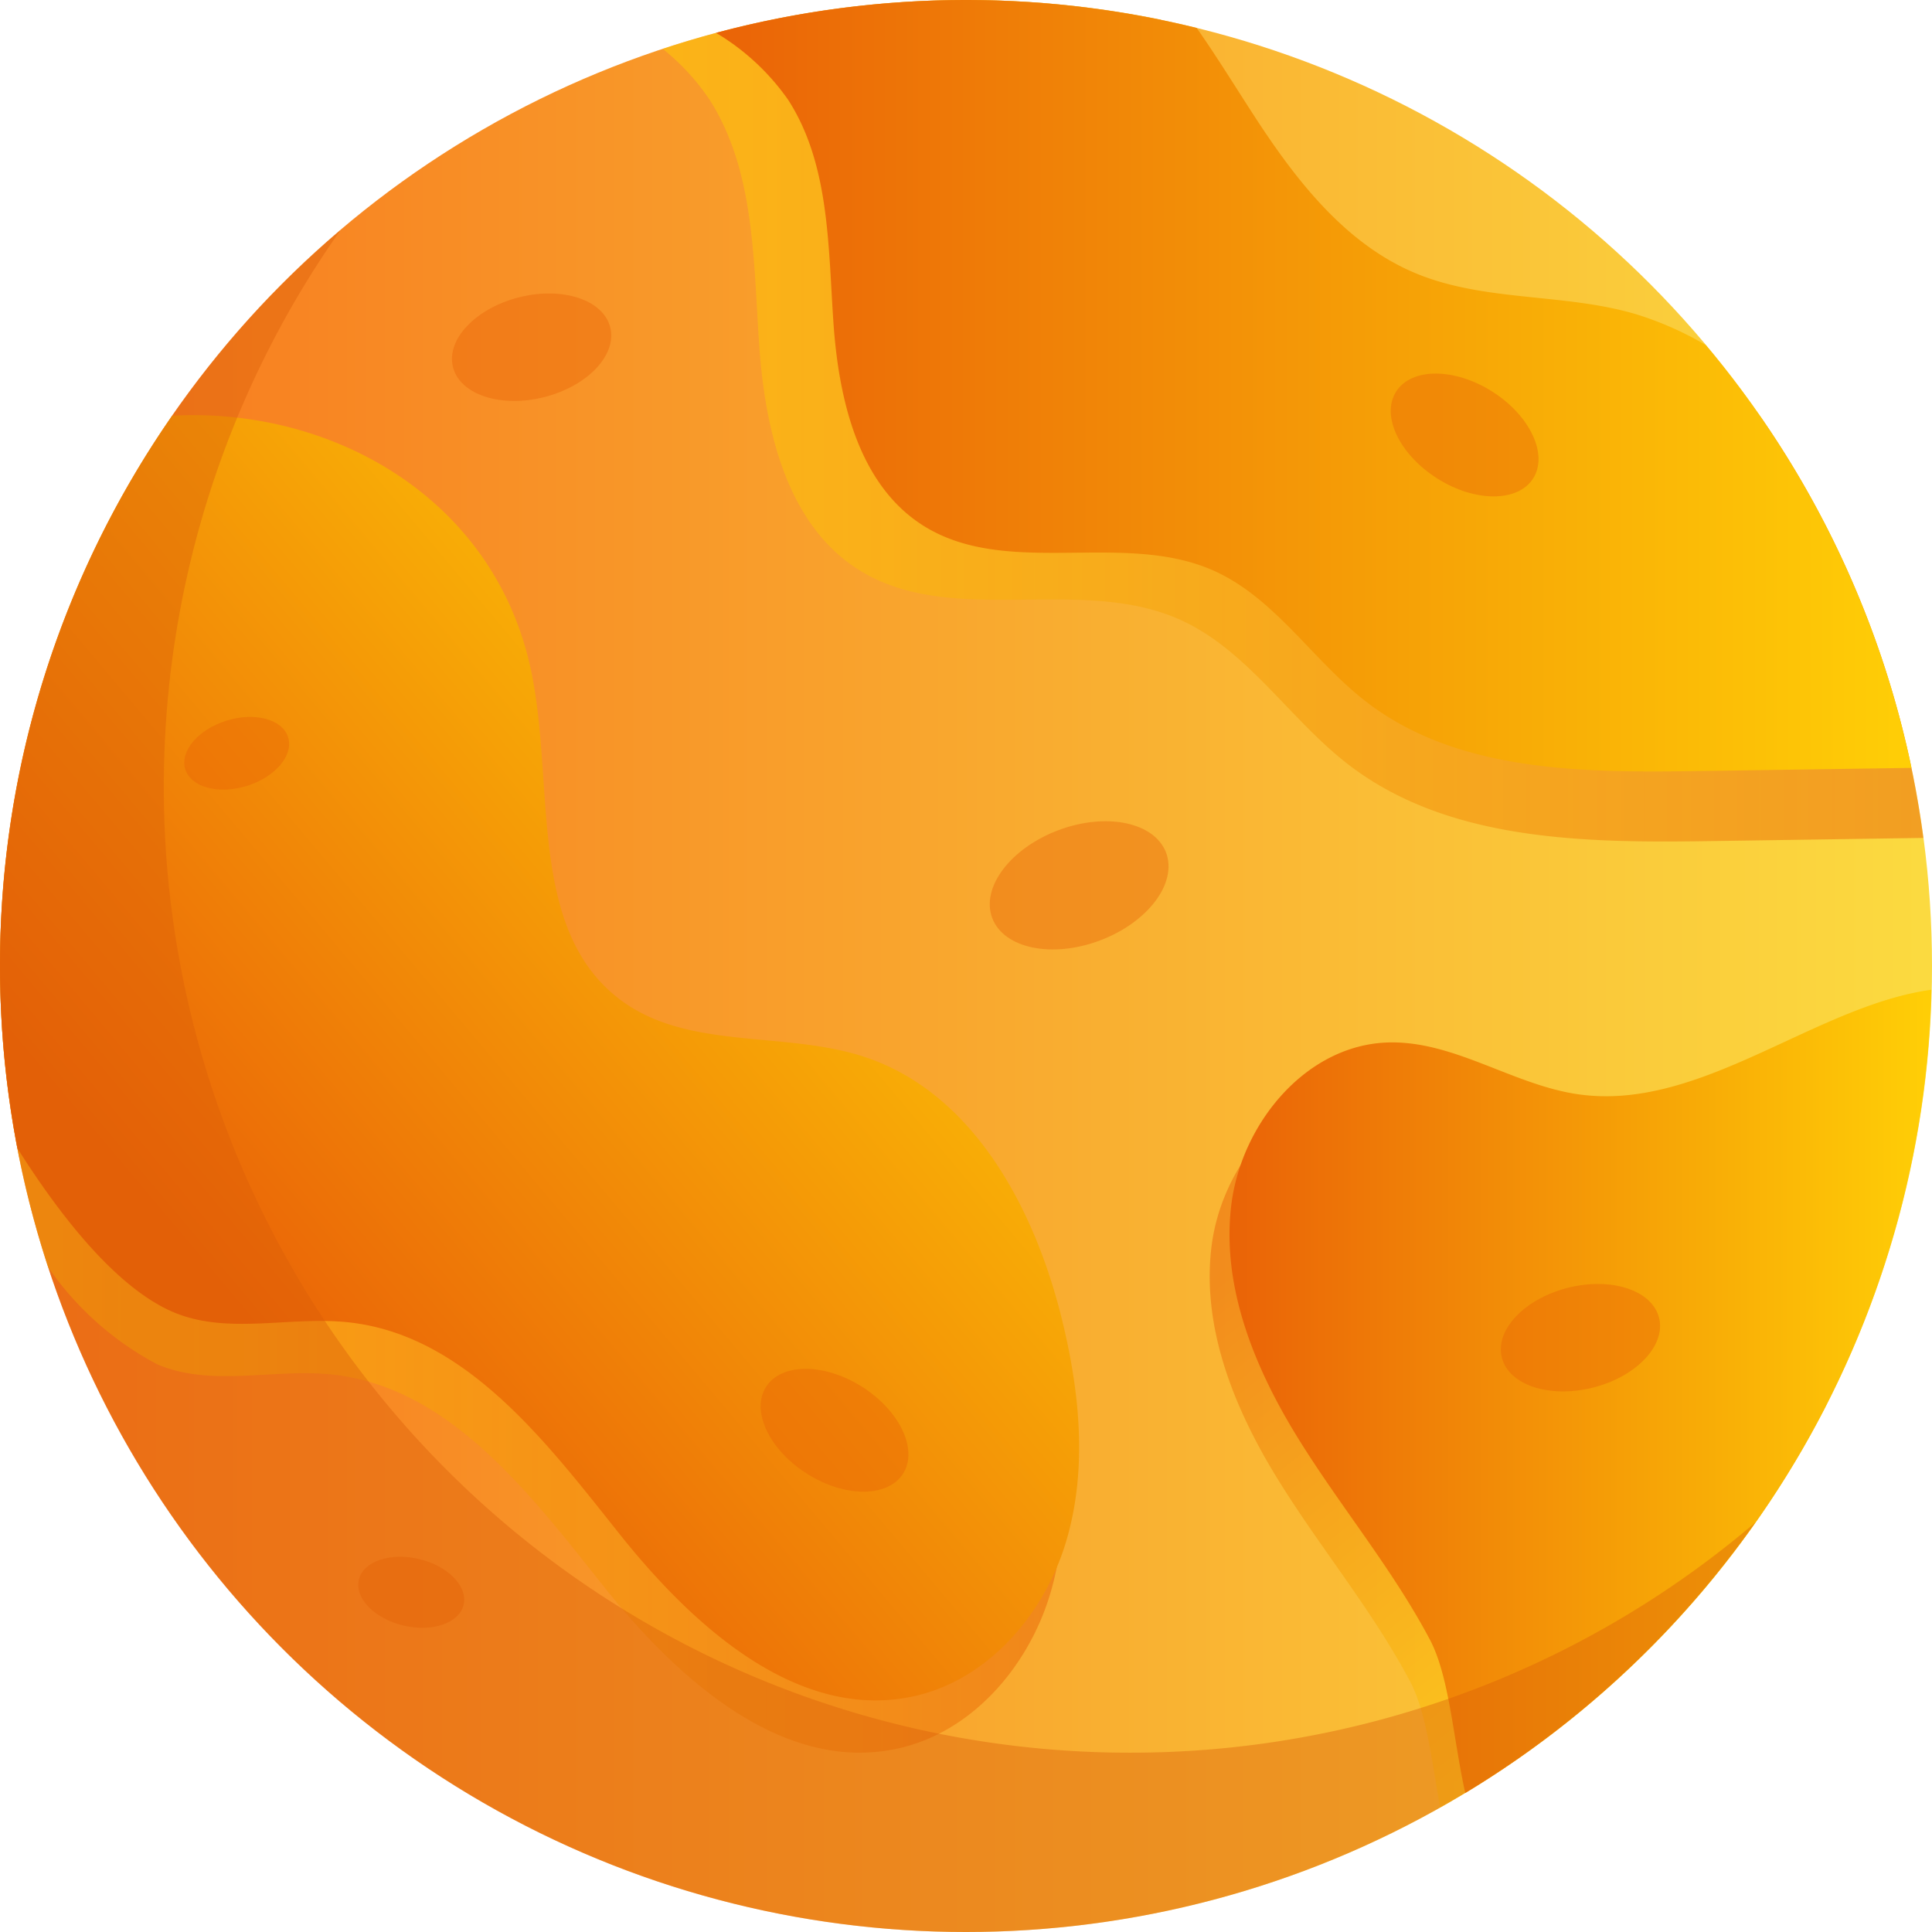 <svg xmlns="http://www.w3.org/2000/svg" xmlns:xlink="http://www.w3.org/1999/xlink" width="98.2" height="98.2" viewBox="0 0 98.2 98.2">
  <defs>
    <linearGradient id="linear-gradient" y1="0.5" x2="1" y2="0.5" gradientUnits="objectBoundingBox">
      <stop offset="0.001" stop-color="#f7751d"/>
      <stop offset="1" stop-color="#fbdb40"/>
    </linearGradient>
    <linearGradient id="linear-gradient-2" y1="0.5" x2="1" y2="0.5" gradientUnits="objectBoundingBox">
      <stop offset="0" stop-color="#ffcf06"/>
      <stop offset="0.999" stop-color="#ea6307"/>
    </linearGradient>
    <linearGradient id="linear-gradient-4" x1="0.252" y1="-0.068" x2="0.801" y2="0.689" gradientUnits="objectBoundingBox">
      <stop offset="0.18" stop-color="#ea6307"/>
      <stop offset="1" stop-color="#ffcf06"/>
    </linearGradient>
    <linearGradient id="linear-gradient-5" y1="0.5" x2="1" y2="0.5" gradientUnits="objectBoundingBox">
      <stop offset="0.001" stop-color="#ea6307"/>
      <stop offset="1" stop-color="#ffcf06"/>
    </linearGradient>
    <linearGradient id="linear-gradient-6" x1="0.28" y1="0.748" x2="0.876" y2="0.144" xlink:href="#linear-gradient-5"/>
  </defs>
  <g id="Groupe_1027" data-name="Groupe 1027" transform="translate(-354.08 -86.129)">
    <g id="Groupe_1026" data-name="Groupe 1026" transform="translate(354.08 86.129)">
      <g id="Groupe_1025" data-name="Groupe 1025" transform="translate(0)">
        <circle id="Ellipse_744" data-name="Ellipse 744" cx="49.1" cy="49.1" r="49.1" fill="url(#linear-gradient)"/>
      </g>
      <path id="Tracé_12033" data-name="Tracé 12033" d="M397.252,143.986c-4.07-1.358-8.96-.333-12.409-2.886-4.8-3.556-3.345-10.917-4.578-16.763-1.865-8.826-10.187-13.405-18.242-12.954a48.979,48.979,0,0,0-6.2,12.349,49.092,49.092,0,0,0,.708,28.281,15.608,15.608,0,0,0,5.552,4.931c2.741,1.166,5.891.206,8.854.512,5.983.619,10.083,6.065,13.829,10.771s9.091,9.534,14.963,8.238c3.752-.829,6.61-4.146,7.72-7.825s.709-7.654-.215-11.384C405.845,151.646,402.737,145.816,397.252,143.986Z" transform="translate(-354.08 -87.594)" opacity="0.5" fill="url(#linear-gradient-2)"/>
      <path id="Tracé_12034" data-name="Tracé 12034" d="M445.74,107.453q-.955-1.283-1.981-2.508a18.489,18.489,0,0,0-3.919-1.733c-4.028-1.2-8.475-.686-12.357-2.291-4.046-1.673-6.852-5.375-9.227-9.053-1.019-1.578-2.019-3.2-3.1-4.742a49.288,49.288,0,0,0-25.315,1.486,11.558,11.558,0,0,1,2.365,2.56c2.338,3.635,2.241,8.245,2.544,12.556s1.419,9.1,5.09,11.384c4.708,2.924,11.17.251,16.24,2.49,3.481,1.538,5.6,5.072,8.621,7.393,5.076,3.905,12.022,3.981,18.425,3.885l10.791-.161A48.8,48.8,0,0,0,445.74,107.453Z" transform="translate(-356.157 -86.129)" opacity="0.5" fill="url(#linear-gradient-2)"/>
      <path id="Tracé_12035" data-name="Tracé 12035" d="M437.115,147.107c-3.355-.47-6.37-2.763-9.756-2.636-4.137.156-7.394,4.123-7.907,8.231s1.135,8.2,3.295,11.728,4.857,6.73,6.793,10.388c.833,1.572,1.11,4.063,1.528,6.417a49.294,49.294,0,0,0,19.6-20.39,48.875,48.875,0,0,0,4.366-19.056C449.1,142.609,443.309,147.977,437.115,147.107Z" transform="translate(-357.871 -89.361)" opacity="0.5" fill="url(#linear-gradient-4)"/>
      <path id="Tracé_12036" data-name="Tracé 12036" d="M443.026,103.668a16.67,16.67,0,0,0-3.545-1.568c-3.643-1.081-7.666-.62-11.178-2.072-3.66-1.513-6.2-4.862-8.347-8.189-.922-1.427-1.827-2.892-2.806-4.29a49.166,49.166,0,0,0-24.431.25,11.912,11.912,0,0,1,3.67,3.411c2.115,3.288,2.027,7.458,2.3,11.359s1.283,8.235,4.6,10.3c4.259,2.644,10.1.226,14.691,2.251,3.15,1.391,5.069,4.589,7.8,6.689,4.591,3.532,10.875,3.6,16.666,3.514l11.035-.164A48.916,48.916,0,0,0,443.026,103.668Z" transform="translate(-356.324 -86.129)" fill="url(#linear-gradient-5)"/>
      <path id="Tracé_12037" data-name="Tracé 12037" d="M398.062,141.164c-4.071-1.358-8.961-.332-12.409-2.886-4.8-3.556-3.346-10.917-4.579-16.763-1.864-8.825-10.187-13.4-18.241-12.954a48.859,48.859,0,0,0-8.753,27.97,49.364,49.364,0,0,0,.884,9.264c2.425,3.833,5.2,7.167,7.927,8.329s5.892.206,8.855.512c5.983.619,10.082,6.065,13.829,10.771s9.09,9.534,14.963,8.238c3.752-.829,6.609-4.146,7.719-7.825s.709-7.654-.214-11.384C406.655,148.823,403.546,142.994,398.062,141.164Z" transform="translate(-354.08 -87.43)" fill="url(#linear-gradient-6)"/>
      <path id="Tracé_12038" data-name="Tracé 12038" d="M456.1,139.537c-5.931.819-11.722,6.188-17.916,5.318-3.355-.47-6.37-2.764-9.756-2.636-4.137.156-7.394,4.123-7.907,8.231s1.135,8.2,3.295,11.728,4.857,6.729,6.794,10.388c1,1.885,1.194,5.1,1.8,7.8A49.062,49.062,0,0,0,456.1,139.537Z" transform="translate(-357.933 -89.23)" fill="url(#linear-gradient-5)"/>
      <path id="Tracé_12039" data-name="Tracé 12039" d="M386.513,103.683c.355,1.4-1.146,2.989-3.353,3.549s-4.284-.122-4.639-1.523,1.146-2.989,3.353-3.548S386.158,102.282,386.513,103.683Z" transform="translate(-355.496 -87.048)" fill="#ea6307" opacity="0.4"/>
      <path id="Tracé_12040" data-name="Tracé 12040" d="M443.11,157.131c.355,1.4-1.146,2.99-3.353,3.549s-4.284-.122-4.639-1.523,1.146-2.989,3.353-3.548S442.755,155.731,443.11,157.131Z" transform="translate(-358.783 -90.152)" fill="#ea6307" opacity="0.4"/>
      <path id="Tracé_12041" data-name="Tracé 12041" d="M407.614,135.362c-.582-1.549.925-3.547,3.366-4.464s4.89-.4,5.472,1.144-.925,3.547-3.365,4.464S408.2,136.91,407.614,135.362Z" transform="translate(-357.182 -88.702)" fill="#ea6307" opacity="0.4"/>
      <path id="Tracé_12042" data-name="Tracé 12042" d="M373.444,171.3c.225-.933,1.6-1.4,3.069-1.048s2.48,1.4,2.255,2.329-1.6,1.4-3.068,1.048S373.22,172.237,373.444,171.3Z" transform="translate(-355.203 -91.008)" fill="#ea6307" opacity="0.4"/>
      <path id="Tracé_12043" data-name="Tracé 12043" d="M364.074,127.474c-.284-.916.657-2.022,2.1-2.47s2.846-.068,3.129.849-.656,2.022-2.1,2.47S364.358,128.391,364.074,127.474Z" transform="translate(-354.657 -88.376)" fill="#ea6307" opacity="0.4"/>
      <path id="Tracé_12044" data-name="Tracé 12044" d="M395.4,160.913c.772-1.221,2.959-1.224,4.882-.006s2.857,3.2,2.085,4.415-2.959,1.224-4.883.006S394.624,162.133,395.4,160.913Z" transform="translate(-356.464 -90.419)" fill="#ea6307" opacity="0.4"/>
      <path id="Tracé_12045" data-name="Tracé 12045" d="M429.4,107.206c.773-1.221,2.959-1.224,4.883-.006s2.857,3.2,2.084,4.416-2.959,1.223-4.882,0S428.623,108.427,429.4,107.206Z" transform="translate(-358.438 -87.3)" fill="#ea6307" opacity="0.4"/>
      <path id="Tracé_12046" data-name="Tracé 12046" d="M411.505,175.936a49.086,49.086,0,0,1-40.121-77.385A49.09,49.09,0,1,0,443.3,164.235,48.89,48.89,0,0,1,411.505,175.936Z" transform="translate(-354.08 -86.85)" fill="#db5e09" opacity="0.4"/>
    </g>
  </g>
</svg>
